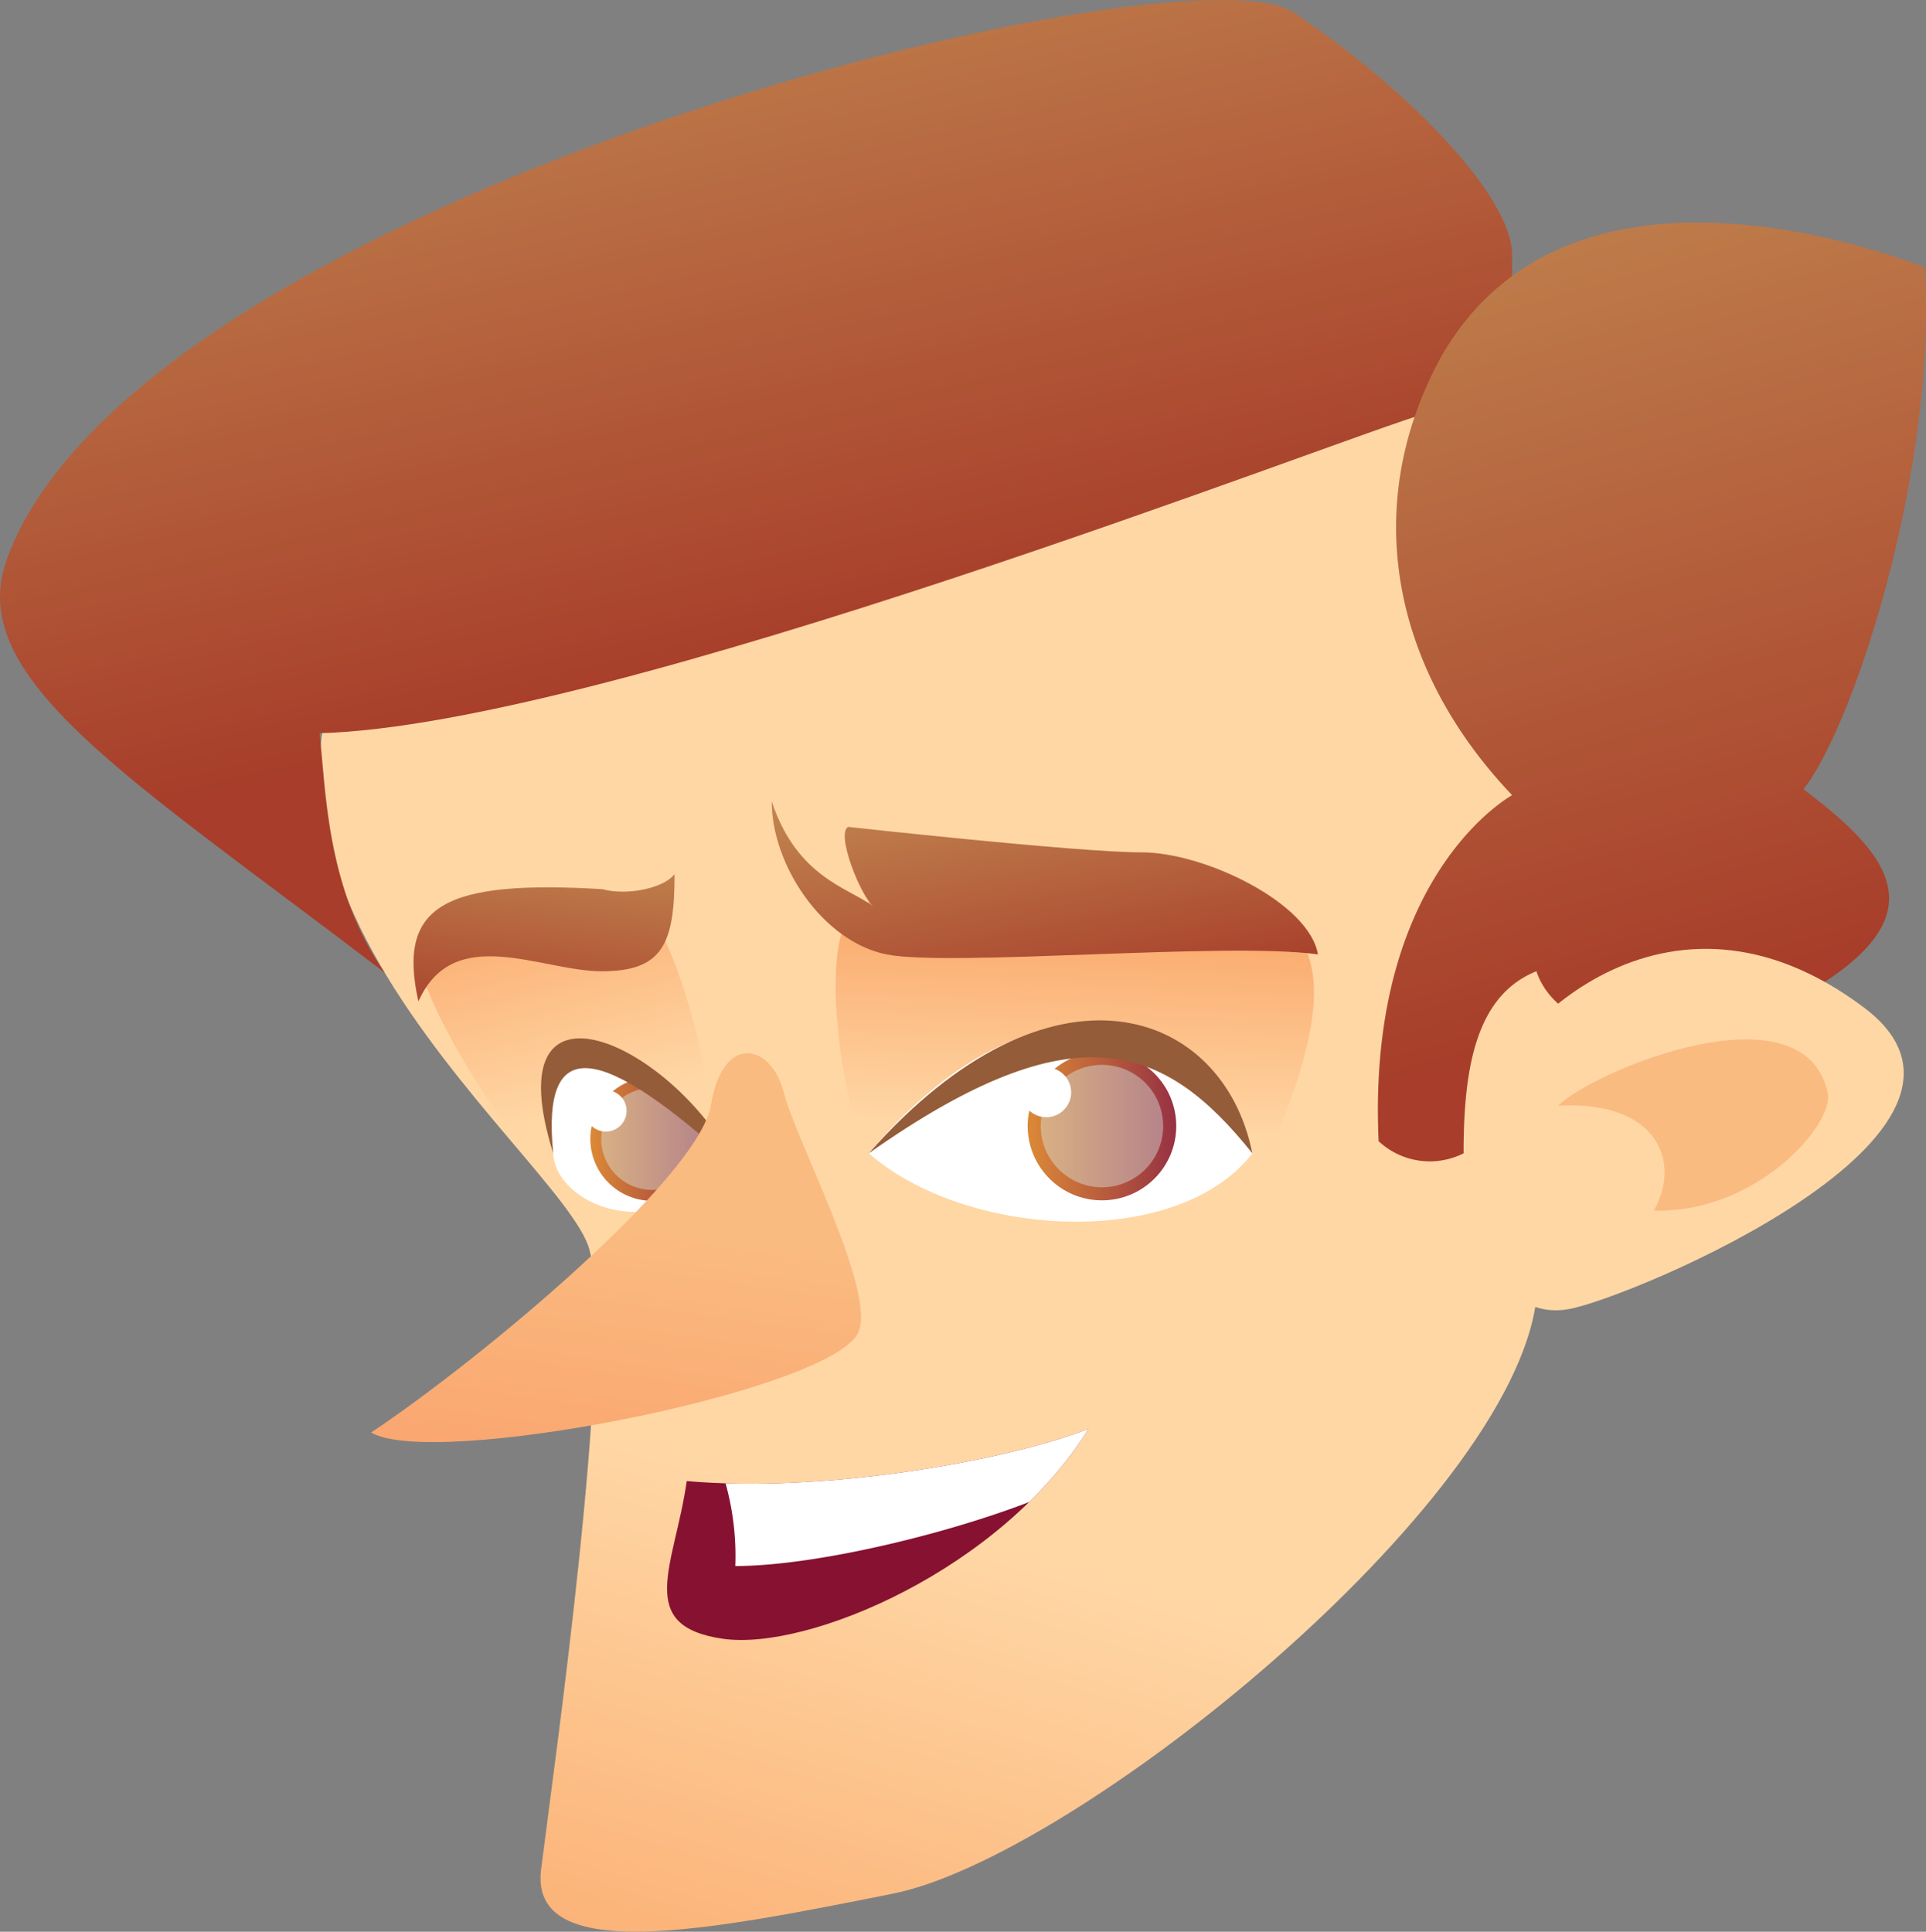 <svg xmlns="http://www.w3.org/2000/svg" xmlns:xlink="http://www.w3.org/1999/xlink" width="123.767" height="124.145" ><rect width="100%" height="100%" fill="#808080" stroke="none"/><defs><linearGradient id="A" x1=".594" y1=".039" x2=".31" y2="1.06"><stop offset=".641" stop-color="#ffd7a5"/><stop offset="1" stop-color="#faa96c"/></linearGradient><linearGradient id="B" x1=".658" y1="1.042" x2=".398" y2="-.025"><stop offset=".395" stop-color="#ffd7a5"/><stop offset="1" stop-color="#faa96c"/></linearGradient><clipPath id="C"><path d="M1132.706 257.9c-4.68-7.02-14.155-12.482-11.7-.781.118 3.117 6.241 6.237 11.7.781z" transform="translate(-1120.608 -250.299)" fill="none"/></clipPath><linearGradient id="D" y1=".5" x2="1" y2=".5"><stop offset="0" stop-color="#db8937"/><stop offset="1" stop-color="#973143"/></linearGradient><linearGradient id="E" x1="57.584" y1="-22.864" x2="57.605" y2="-23.7"><stop offset="0" stop-color="#ddf5f5" stop-opacity=".4"/><stop offset="1" stop-color="#c6d9db" stop-opacity="0"/></linearGradient><linearGradient id="F" x1=".634" y1=".062" x2=".445" y2="1.153"><stop offset=".345" stop-color="#fabb80"/><stop offset="1" stop-color="#faa16c"/></linearGradient><linearGradient id="G" x1=".449" y1="1.001" x2=".511" y2=".128"><stop offset=".341" stop-color="#ffd7a5"/><stop offset="1" stop-color="#faa96c"/></linearGradient><linearGradient id="H" x1="48.06" y1="-18.747" x2="48.082" y2="-19.582" xlink:href="#E"/><linearGradient id="I" x1=".004" y1="-.052" x2=".849" y2="1.214"><stop offset="0" stop-color="#c38951"/><stop offset="1" stop-color="#a73d2a"/></linearGradient><linearGradient id="J" x1=".703" y1="-.323" x2=".286" y2="1.291" xlink:href="#I"/><clipPath id="K"><path d="M1126.405 268.059c8.58.78 20.436-1.246 25.817-3.354-5.616 9.045-18.018 14.273-23.479 13.493-5.707-.816-3.12-4.68-2.338-10.139z" transform="translate(-1125.14 -264.705)" fill="none"/></clipPath><linearGradient id="L" x1=".341" y1="-.02" x2=".583" y2=".684" xlink:href="#I"/><linearGradient id="M" x1=".401" y1="-.092" x2=".554" y2=".845" xlink:href="#I"/><linearGradient id="N" x1="-50.505" y1="47.69" x2="-51.142" y2="49.103" xlink:href="#A"/><linearGradient id="O" x1="-79.156" y1="101.199" x2="-80.251" y2="101.738"><stop offset=".641" stop-color="#fabb80"/><stop offset="1" stop-color="#faa96c"/></linearGradient></defs><path d="M94.052 21.856c10.92 9.361 6.183 48.845 4.68 61.621-1.559 13.26-29.64 35.88-41.34 38.219s-23.4 4.68-22.621-1.559 4.68-33.541 3.12-39.78-31.2-27.3-9.36-46.019c9.361-6.237 65.521-12.482 65.521-12.482z" fill="url(#A)"/><path d="M42.571 60.081c2.034 4.069 4.68 14.821 2.341 16.38s-4.249 3.469-7.584 1.345-11.137-14.364-10.357-16.824 14.04-4.022 15.6-.901z" fill="url(#B)"/><path d="M47.25 74.905c-4.68-7.02-14.155-12.482-11.7-.781.118 3.117 6.241 6.237 11.7.781z" fill="#fff"/><g clip-path="url(#C)" transform="translate(35.152 67.303)"><circle cx="6.761" cy="5.894" r="3.977" fill="url(#D)"/><path d="M10.035 5.77c.069 1.808-1.341 3.329-3.148 3.398S3.557 7.828 3.488 6.02s1.34-3.33 3.147-3.399a3.28 3.28 0 0 1 3.4 3.149z" fill="url(#E)"/><circle cx="3.779" cy="4.088" r="1.334" fill="#fff"/></g><path d="M47.25 74.901c-8.58-7.8-12.48-8.582-11.7-.781-3.898-12.48 7.8-7.019 11.7.781z" fill="#945c38"/><path d="M55.051 85.821c-2.523 3.784-27.3 8.58-31.2 6.241 7.019-4.68 21.06-16.38 21.839-21.06s3.9-3.9 4.68-.781 6.242 13.261 4.681 15.6z" fill="url(#F)"/><path d="M55.33 58.172c-3.546 1.619-.577 17.078 1.912 19.633s21.989 1.776 24.33-3.686 4.68-12.48.78-14.819-22.843-3.036-27.022-1.128z" fill="url(#G)"/><path d="M55.832 74.121c12.48-14.819 23.549-6.239 24.645 0-4.83 6.24-18.401 5.461-24.645 0z" fill="#fff"/><circle cx="70.813" cy="72.368" r="4.774" fill="url(#D)"/><path d="M74.743 72.218a3.93 3.93 0 0 1-6.601 3.035 3.93 3.93 0 0 1 2.522-6.814c2.17-.083 3.996 1.609 4.079 3.779z" fill="url(#H)"/><circle cx="67.233" cy="70.2" r="1.601" fill="#fff"/><path d="M55.832 74.12c11.7-13.26 22.769-9.359 24.645 0-5.611-7.019-11.385-9.359-24.645 0z" fill="#945c38"/><path d="M49.591 51.501c0 4.1 3.279 9.014 7.376 9.834s21.848-.821 27.724 0c-.541-3.279-7.237-6.557-11.334-6.557s-18.85-1.638-18.85-1.638c-.819.417.82 4.515 1.639 5.126-1.639-1.237-4.916-1.849-6.555-6.765z" fill="url(#I)"/><path d="M43.35 56.181c0 4.5-.78 6.239-4.68 6.239s-9.526-3.143-11.782 1.939c-1.394-6.215 1.709-7.814 11.816-7.216 1.493.415 3.866 0 4.646-.962z" fill="url(#J)"/><path d="M44.132 95.182c8.58.78 20.436-1.246 25.817-3.354-5.616 9.045-18.018 14.273-23.479 13.493-5.707-.816-3.12-4.68-2.338-10.139z" fill="#871131"/><g clip-path="url(#K)" transform="translate(42.867 91.828)"><path d="M3.759 3.502a17.39 17.39 0 0 1 .625 5.313c5.461 0 14.821-2.341 20.28-4.68 3.9-4.68 3.284-5.328 3.284-5.328z" fill="#fff"/></g><path d="M97.172 16.401c0 4.68 0 8.58-5.461 10.141s-52.657 20.1-71.178 20.578c.4 3.3.38 10.018 4.189 15.389C8.162 49.852-2.352 43.547.452 35.901c8.58-23.4 75.661-39.78 82.68-35.1s14.04 11.699 14.04 15.6z" fill="url(#L)"/><path d="M92.668 22.824c7.448-12.846 24.784-7.982 31.023-5.643.781 13.261-4.68 29.641-7.8 33.541 6.241 4.68 8.638 8.556-.751 13.638-6.268 3.522-14.848 2.742-16.409-1.939-3.9 1.561-4.68 6.241-4.68 11.7a4.82 4.82 0 0 1-5.459-.78c-.781-17.16 8.58-22.238 8.58-22.238-7.799-8.181-9.788-18.737-4.504-28.279z" fill="url(#M)"/><path d="M95.679 70.405c.807-3.822 11.256-15.318 24.112-5.645 10.577 7.957-14.991 18.663-18.988 19.374s-7.25-3.659-5.124-13.729z" fill="url(#N)"/><path d="M100.125 71.058c6.539-.339 7.885 3.752 6.149 6.741 6.5.221 11.636-5.517 11.178-7.579-1.562-7.023-15.049-1.423-17.327.838z" fill="url(#O)"/></svg>
